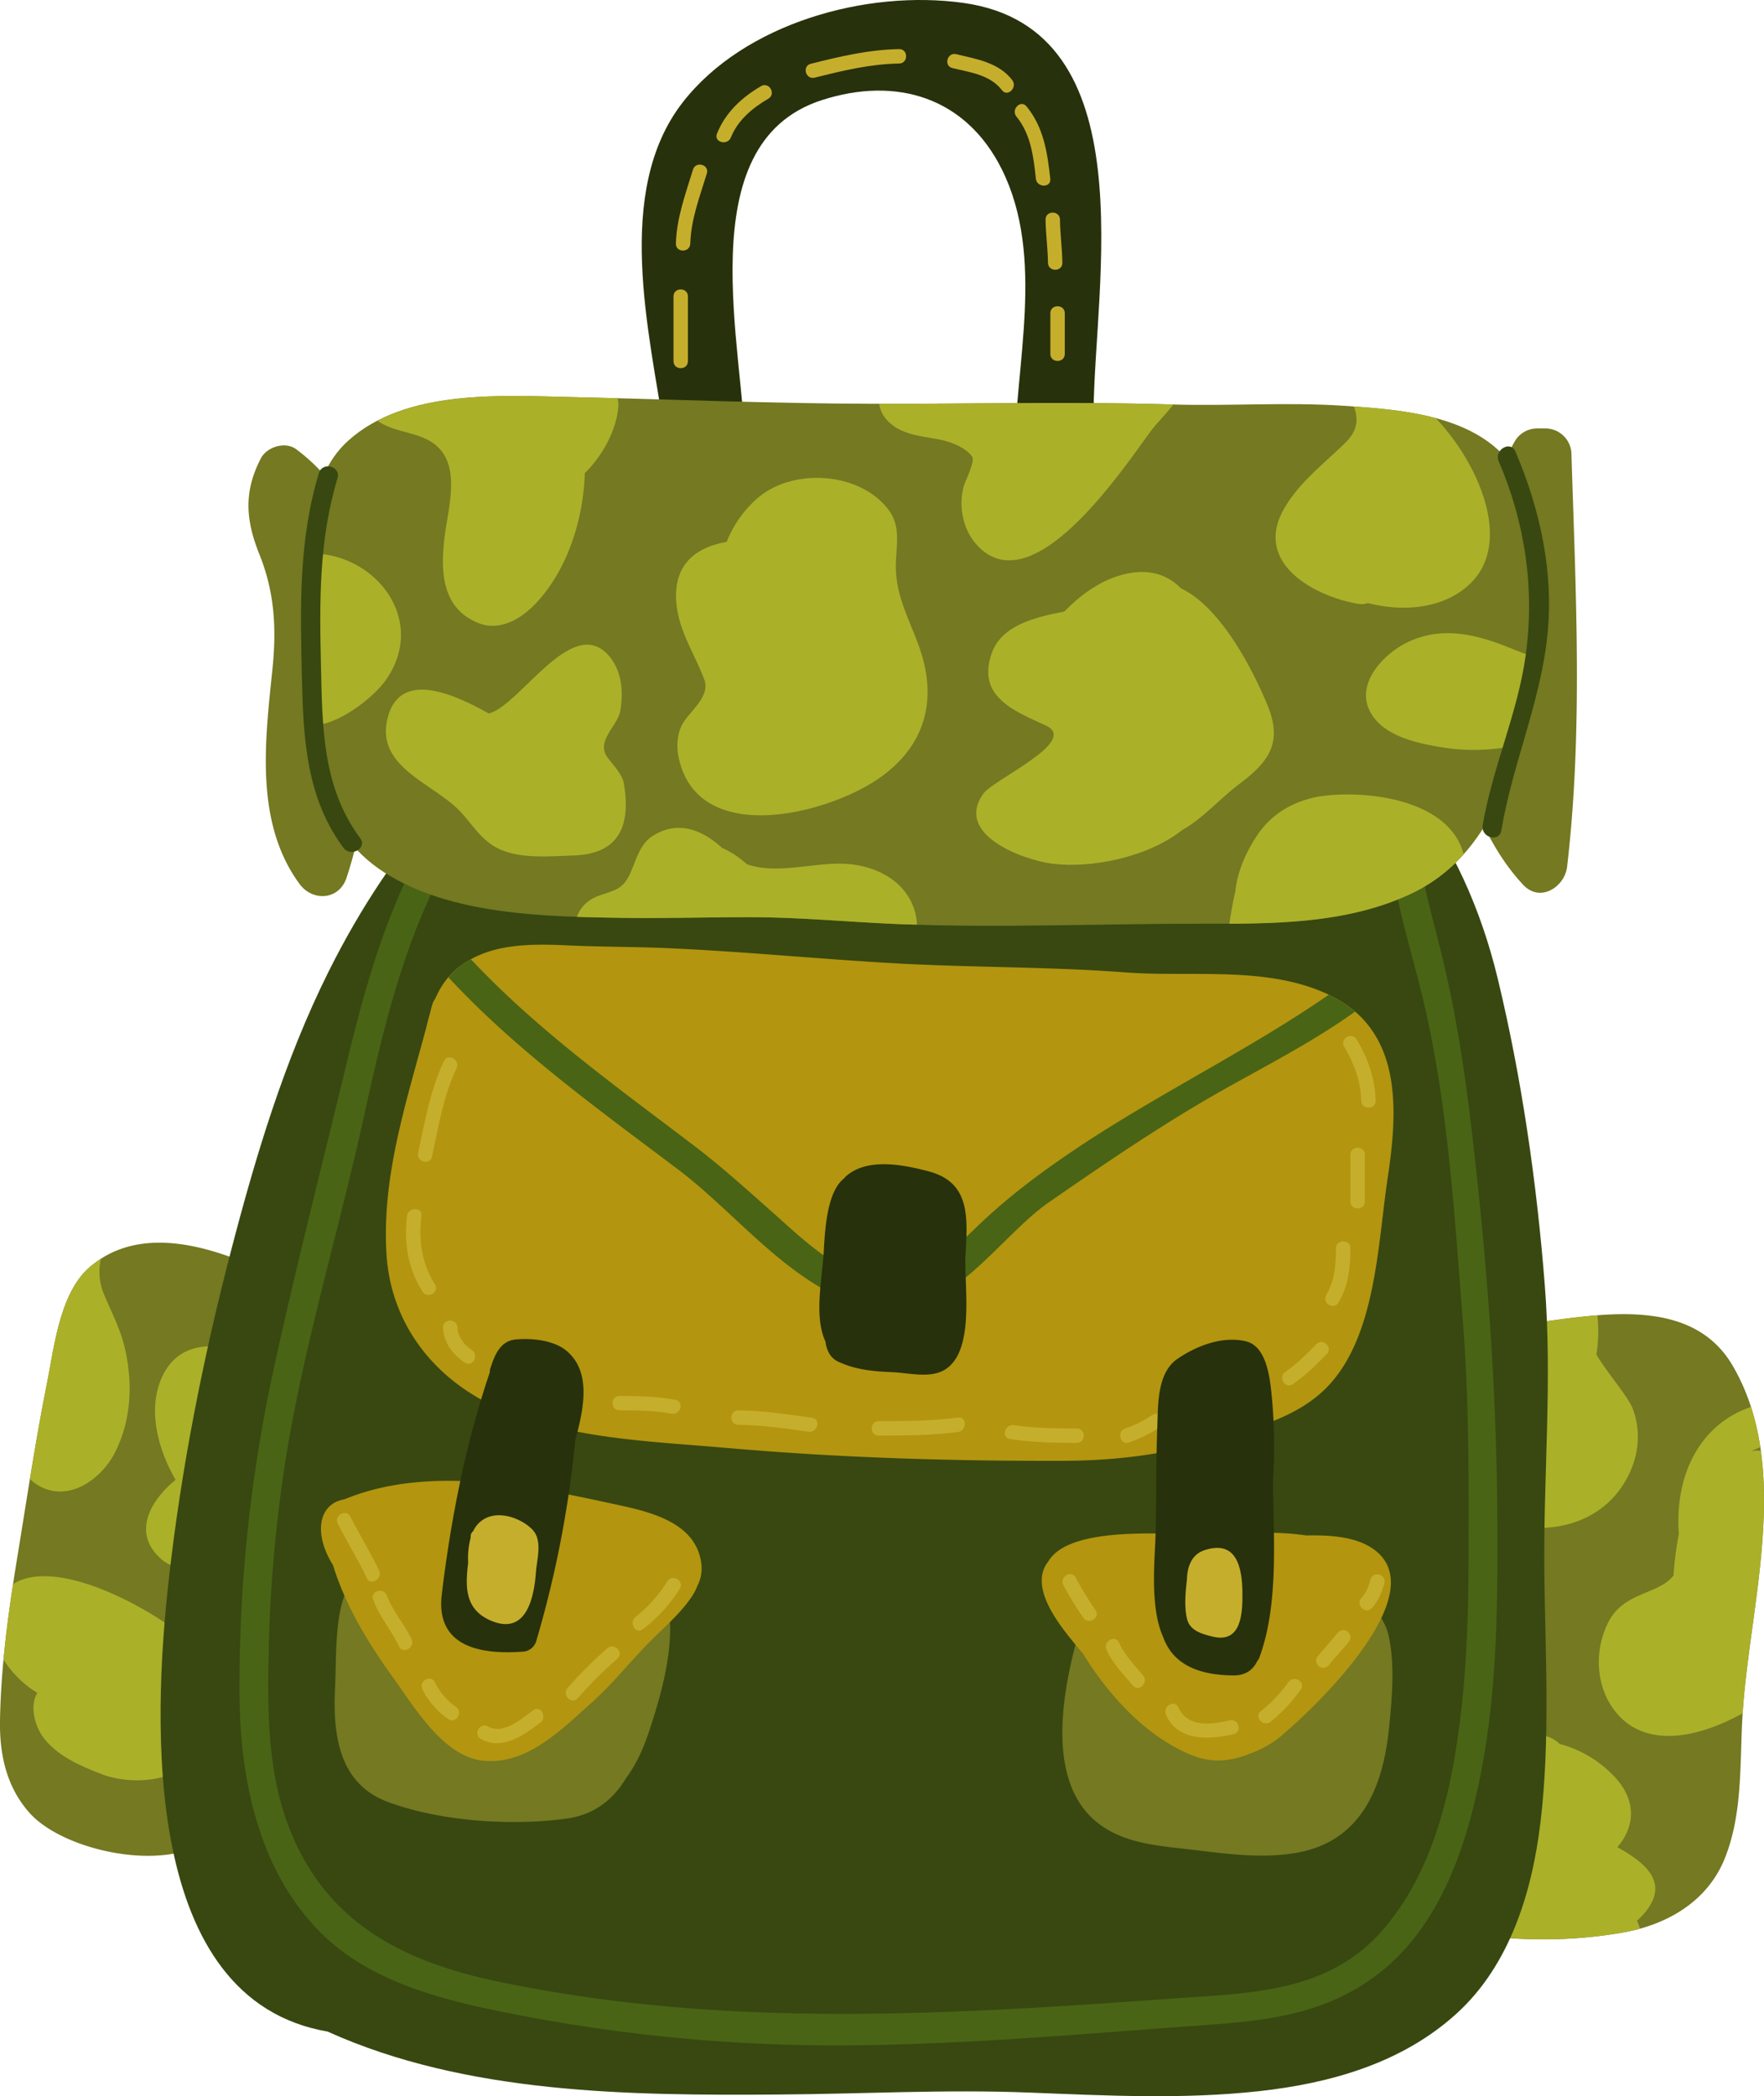 <svg xmlns="http://www.w3.org/2000/svg" width="909.04" height="1080" viewBox="0 0 909.04 1080"><g id="Layer_2" data-name="Layer 2"><g id="Hike07_52944577"><g id="Hike07_52944577-2" data-name="Hike07_52944577"><path d="M778.48 683.08c-10 1-13 12.32-8.86 18.45-15 53.08-17.58 108.27-18 163.23-.17 21.94-1.23 43.44-2.51 65.32-.83 14.19-1.22 30.08 4.13 43.63-5.65-1.46-9.89-3.63-10.43-6.92-2.29-14.14-23.75-8.12-21.46 5.92 2.88 17.74 25 21.92 39.7 24.09a240 240 0 0 0 74.19-.89c23.28-3.84 44.54-15.83 53.61-38.45s7.72-47.56 9-71.54c3-57.46 26.32-128.48-4.87-182.12C869.84 664 814.9 679.5 778.48 683.08z" fill="#747922"/><path d="M822.68 698a79.2 79.2.0 0 0 .52-20.29c-9.53.73-19 2.08-28 3.31a31 31 0 0 0 1.32 11.3 11.33 11.33.0 0 0-13.73 4.65 41.05 41.05.0 0 0-6 14.33c-6.14 10.53-4.8 31.56-1.5 40 2.46 6.28 6.15 10.15 10.34 12a37.66 37.66.0 0 1-17.3-7.25c-3.53-2.71-7-2.71-9.85-1.18q-1.41 9.67-2.46 19.4a11.6 11.6.0 0 0 1.08 1c22.56 17.35 59.41 16.64 77.33-7.39 9.09-12.19 12.39-27.59 7-42C839.18 719.86 829.12 708.47 822.68 698z" fill="#abb029"/><path d="M902.42 747.84a28.88 28.88.0 0 1 4.72-2.1 131 131 0 0 0-4.8-20.82c-25.3 8.42-39.51 33.79-37.19 65.57a162.46 162.46.0 0 0-2.72 21.21c-7.48 9.87-25.19 8.36-33.28 23.5-8.4 15.73-6.91 36.94 6.11 49.79 16.18 16 42.42 9.14 62.78-2.25 2.73-42.18 15.43-91.21 9.37-135.22A11.33 11.33.0 0 0 902.42 747.84z" fill="#abb029"/><path d="M833.48 951.74c8.31-9.62 10.34-22.51-.11-34.77a59.47 59.47.0 0 0-29.68-18.44c-5.7-5.59-13.34-5.44-20.41-2.2a61.44 61.44.0 0 0-10.55 1.46c-8 1.86-9.47 9.74-6.59 15.5a24.92 24.92.0 0 0-1.07 2.68c-4.64 14.12-.59 30.44 7.6 44v0a51 51 0 0 0 1 9c-7.24 4.43-11.81 12.43-9.05 23.8a25 25 0 0 0 1.73 4.7 241.21 241.21.0 0 0 68.87-1.57 93.49 93.49.0 0 0 9.91-2.2 32.51 32.51.0 0 0-1.21-3.32c-.09-.2-.19-.47-.31-.78a38.72 38.72.0 0 0 4.33-4.46C860.6 969.51 847.15 959.38 833.48 951.74z" fill="#abb029"/><path d="M142.1 657.69c-28.78-14.05-68.47-28.55-96-4.71-15.4 13.33-18.28 41.77-22 60.28-5.87 29.46-10.31 59.32-15.17 89C4.38 830.12.49 858.18.0 886.48-.28 904 3.32 920.66 15.16 934c18.86 21.26 78.76 33 98.57 8.37 6.24-7.76.42-17.83-6.71-19.34 1.29-1.73 2.55-3.47 3.82-5.18 3.94-5.35 1.9-10.56-2.22-13.53 2.53-10.9 2.09-23.14 1.22-33.34 6.24-36.49 12.92-72.88 14.58-110a9.73 9.73.0 0 0-5-9.14 227.29 227.29.0 0 1 18.29-46.47c6-11.33-8.69-21.48-16.7-14.42.0-.26.11-.53.16-.8a65.17 65.17.0 0 1 9.47-13.35l.19.09C143.71 683.19 155 664 142.1 657.69z" fill="#747922"/><path d="M53.8 667.39A30.21 30.21.0 0 1 52 648.57 49.37 49.37.0 0 0 46.1 653c-15.4 13.33-18.28 41.77-22 60.28-3.22 16.18-6 32.48-8.67 48.81.69.58 1.32 1.2 2.06 1.75 15.78 11.77 34.3-.82 41.65-15.25 8.63-16.93 9.39-36 5.17-54.1C62.14 685 57.53 676.28 53.8 667.39z" fill="#abb029"/><path d="M133.75 700.37c-19.59-9.68-43.51-11.56-51.74 12.91-5.29 15.72-.06 34.43 8.47 49.2-12.14 9.87-21.94 25.71-9.3 39 18.34 19.27 37.24-14.21 42.49-28.19.3-4.08.56-8.17.75-12.26a9.73 9.73.0 0 0-5-9.14q3.15-11.42 7.4-22.44a85 85 0 0 0-1.8-8.91 10.57 10.57.0 0 0 5.54-.12c2.21-5.09 4.55-10.11 7.15-15 .19-.35.3-.7.45-1A10.28 10.28.0 0 0 133.75 700.37z" fill="#abb029"/><path d="M98.29 869c6.16-2.85 10.21-11.64 4.31-18.44C88.93 834.78 31.31 800.31 6.75 816.2c-2 12.93-3.71 25.9-4.93 38.92a53.77 53.77.0 0 0 17.4 17.12c-4 6.65-1.28 16.81 2.72 22.41 7.21 10.07 19.74 15.36 30.92 19.63 13.67 5.22 38.48 4.57 46.57-9.59.9.0 1.8.11 2.72.12a10.46 10.46.0 0 0 6.85-2.47A97.15 97.15.0 0 0 110.4 880C107.78 875.21 103.58 871.66 98.29 869z" fill="#abb029"/><path d="M496.68 1.53c-50-7.07-113.1 10.4-144.83 51.17-35.72 45.88-17.12 118.82-9.32 171 1.57 10.58 13.94 9.88 19.22 3 .09 2.6.15 5.16.17 7.65.13 14.35 22.39 14.36 22.27.0-.47-53.38-30.1-160.27 39.23-182.73 38.76-12.56 74.53-1.31 92.91 35.74 22.39 45.14 6.8 100.5 6.4 148.23-.12 14.36 22.14 14.35 22.26.0.0-5 .2-10 .42-14.94 6.42 4.66 18.08 1.82 18.14-8.57C564 147 591.22 14.92 496.68 1.53z" fill="#27310b"/><path d="M796.07 662.07c-4.13-52.71-11.89-106.67-24.3-158.08-8.42-34.88-23.31-69.11-45.8-97.26-43.7-54.7-110.31-79-177.88-88.05-78.13-10.4-158.84-7.05-231.09 27-66.73 31.42-115.3 90-147.67 154.92C146.6 546.17 131.8 595.48 119 644.66c-14.44 55.52-25.63 112-32 169C78.5 889 73.29 1030.31 168.77 1046.73c71.55 32.29 155.81 33 232.69 32.45 42.94-.3 86-2.7 129-1 39.55 1.53 79 3.61 118.48-.74 36.87-4.07 73.63-14.5 101.6-39.9 27.57-25 39-62.73 43.3-98.55 5.11-42.7 2.5-85.68 2-128.55C795.29 760.74 8e2 711.83 796.07 662.07z" fill="#384810"/><path d="M684.77 512.5c-31.91-15.08-70.47-8.89-104.59-11.47-39.52-3-79.24-2.47-118.81-4.69-39.11-2.19-78.11-6.09-117.25-7.81-17-.74-34-.64-51-1.41-14.92-.66-31.65-1.13-45.68 4.81-12.38 5.24-19 13.06-23.1 22.53a11.27 11.27.0 0 0-1.81 3.92c-.36 1.42-.73 2.84-1.1 4.26-.61 2.11-1.18 4.26-1.69 6.48-10.24 38.4-23.1 76.94-20.57 117.12 2.4 38.13 27.22 67.33 62 81.11 36.22 14.32 75.63 15.36 114 18.74 57.36 5 114.1 6.72 171.69 6.59 26.24-.06 50.5-2.76 75.78-10 21-6 45-11.6 60.82-27.56 25.75-26 26.51-74.32 31.66-108.26C720.58 570.85 722.55 530.35 684.77 512.5z" fill="#b3950f"/><path d="M324.62 802.15c-27.93-11.25-63-12.37-92.87-12.6-15.57-.11-31.95 3.15-43.1 14.72a33.42 33.42.0 0 0-3.47 4.33c-13.55 14.84-11.52 40.48-12.52 61-1.17 24.05 1.86 49.44 27.25 58.85 27.14 10.05 63.62 12.45 92 8.57 14.64-2 24.39-10.16 30.8-21 5.26-7 8.92-15.36 11.66-23.6C342.94 866.7 358.16 815.65 324.62 802.15z" fill="#747922"/><path d="M320.24 775.79c-44.77-9.8-98.68-21.46-142.73-3.29-13.45 2.28-16.1 17.63-5.92 33.89 6.48 21 18 40 30.93 57.89 10.91 15.16 25.88 40.71 46.38 42.89 22.59 2.39 40.36-16 55.91-29.82 10.43-9.27 19.24-20.39 29-30.38 7.77-8 16.2-14.83 22.53-24.09a26.74 26.74.0 0 0 3-5.69 19.71 19.71.0 0 0 2.19-10.45C359.68 785.75 337.85 779.64 320.24 775.79z" fill="#b3950f"/><path d="M679.34 813c-19.68-6.72-42-9-62.67-10.67-15.95-1.32-32 .94-44 10.89a16 16 0 0 0-11.6 11.07c-10.37 31.8-28 93.84 7.79 117.23 13.37 8.74 30 9.68 45.42 11.52 17.82 2.13 36 4.72 53.88 1.59 33.07-5.78 44.45-33.37 47.59-63.75 1.56-15.17 3.19-32.9-.11-47.93C712 826.23 693.79 818 679.34 813z" fill="#747922"/><path d="M706.77 797.48c-8.8-5.69-21.19-6.62-33.62-6.35-12.56-1.91-25.59-1.45-38.47-1.36q-6.85.0-13.69.2c-5.58.06-11 .14-16.3.18-13.74.12-54.64-2.25-64.41 14.27-10.51 13.08 5.7 32.9 13.6 42.54l4.34 5.29c14.1 22.87 33.81 43.42 56.67 52.39 9.73 3.82 19.62 2.88 29.15-1.06a51.67 51.67.0 0 0 17-9.85C678.84 878.69 740.65 819.36 706.77 797.48z" fill="#b3950f"/><path d="M551.14 594.17c-16.64 11.34-31.56 22.59-46.15 36.4-14.78 14-32.12 33.33-54.41 28.67-20-4.17-37.61-21.4-52.28-34.43-13.53-12-26.71-23.95-41.14-34.9-39.75-30.19-80.31-59.24-114.48-95.66a40.49 40.49.0 0 0-11.6 9.31c35.21 37.9 77.38 68.06 118.59 99.17 31.62 23.86 60.33 63.16 100.89 71.65 37 7.73 63.79-36.8 90-54.94 25.44-17.6 51-35.09 77.62-50.87s54.41-29 79.63-47c.17-.12.3-.26.46-.39a59.37 59.37.0 0 0-13.48-8.66C641.93 542.12 594.33 564.74 551.14 594.17z" fill="#496415"/><path d="M758.19 580.63c-3.7-31.21-8.28-60.94-15.91-91.44-7.2-28.83-17.16-61-10.76-90.81 2-9.33-12.31-13.3-14.32-3.94C708.73 433.91 723.93 476 733.12 514c13 53.8 16.38 111.74 20.74 166.83C757.1 721.76 756.93 763 756.8 804c-.12 34.66-1.52 69.47-7.58 103.66-5.58 31.43-15.92 63.45-37.49 87.68-28.1 31.55-68.08 31.56-107.15 34.37-117.29 8.45-231.81 15.52-347.84-8.71-50.55-10.56-90.31-31.38-108.8-82.13-9.92-27.25-10.11-57.4-9.5-86a735.09 735.09.0 0 1 8.78-101c9.6-59.87 27.5-118 40.45-177.11C198.79 524 211.4 471 240.92 427.37c5.38-7.95-7.48-15.37-12.82-7.5-26 38.41-38.92 84.07-49.66 128.69-12.55 52.15-25.93 104.27-37.37 156.67a767.13 767.13.0 0 0-17.65 167.2c.19 44.17 9.79 91.69 42.3 123.79 27.84 27.49 69.73 36 106.69 43a861.12 861.12.0 0 0 167 14.6c59.93-.5 119.71-6 179.45-10.25 34.67-2.45 65.44-5.62 93.36-28.14 30.83-24.88 44.22-66.35 51.31-103.79 8.16-43 8.34-87.23 8.07-130.82C771.18 713.52 766.11 647.45 758.19 580.63z" fill="#496415"/><path d="M183.8 269.43c-8-14.84-17.38-27.79-31.22-38-5.62-4.16-15.09-1.17-18.16 4.76-8.9 17.16-7.84 31.76-.77 49.35 7.89 19.6 8.88 38.3 6.76 59.11-3.74 36.61-9.35 79 13.92 110.76 6.78 9.26 20.45 8.4 24.27-3.17C197 396.35 190.45 336 187.93 278.3A12.76 12.76.0 0 0 183.8 269.43z" fill="#747922"/><path d="M796.53 220.75H792.1a13.3 13.3.0 0 0-11.46 6.58c-24.2 42.93-17.09 92.6-17.71 140.34-8.74-1.17-18.41 5.38-14.62 15.95 9.29 25.92 17.47 51.71 36.62 72.26 8.69 9.33 21.43 1.22 22.66-9.39C815.81 375.79 812 305 809.81 234A13.45 13.45.0 0 0 796.53 220.75z" fill="#747922"/><path d="M771.41 231.24c-20.56-18.24-53.23-20.46-79.21-22.18-29.38-1.95-58.78.24-88.17-.66-51.16-1.56-102.46-.25-153.64-.35-51.54-.1-102.9-2.27-154.42-3.42-37.29-.83-86.85-4.35-116.59 22.48-22.65 20.44-20.76 58.36-20.55 85.91.07 9.47.34 19 1 28.37-4 41.85 3.45 85.92 38.19 108.11 34.25 21.88 82.14 22.76 121.43 23.39 22.47.36 44.94-.36 67.4-.32 25.91.0 51.71 2.61 77.6 3.61 51.72 2 103.36-.3 155.09-.25 36.2.0 74.23.26 107.68-15.51C783.72 433.8 790.92 353.85 791.77 299 792.14 275.35 790.28 248 771.41 231.24z" fill="#747922"/><path d="M313.08 390.29c-6.22-8.46 5.2-16.27 6.55-23.87 1.64-9.27 1-19.88-5.07-27.59-18.89-24.05-46.06 24.38-62.65 28.79-21.87-12.3-46.52-21.14-52.28 2.73-6 24.92 23.72 33.34 37.25 47.44 6.29 6.57 10.55 14.35 18.76 18.83 11.45 6.25 27.44 4.55 39.89 4.16 23.66-.74 29.6-15.5 26-37C320.69 398.84 315.92 394.15 313.08 390.29z" fill="#abb029"/><path d="M608.54 303.1c-6-6.14-14.25-9.6-25.2-8-13.17 1.89-25 9.85-34.89 20-15.86 3-32.33 7.33-37.35 21.37-8 22.38 11.51 29.86 27.83 37.34 17.54 8.05-27 27.78-32.19 35.11-15.13 21.18 20.59 34.16 35.37 36.07 20.1 2.59 49.39-3.22 67.21-17.39 10.36-5.68 19.43-16.25 29.43-23.73 15.12-11.31 22.4-21.25 14.44-40.51C646.06 346.08 629.64 313.12 608.54 303.1z" fill="#abb029"/><path d="M296 204.63c-31.53-.7-71.79-3.25-101.46 12.17 10.49 7.47 25.42 5 33.55 16.38 7.62 10.67 3.33 27.75 1.57 39.56-2.73 18.43-3.57 40.31 17.07 48.35 11.1 4.32 22.1-2.43 29.51-10.33 16.12-17.18 24.36-42.81 25.14-67 9.66-9.52 16.42-22.74 17.23-34.19a15.67 15.67.0 0 0-.32-4.36Q307.12 204.89 296 204.63z" fill="#abb029"/><path d="M433.76 445c-15.89-.28-33.95 5.51-48.85.28a59.54 59.54.0 0 0-6.18-4.8 47.35 47.35.0 0 0-6.72-3.67c-10.31-9.42-22.85-14.33-35.83-6-5.38 3.42-7.71 10-9.92 15.6-4.27 10.89-6.7 11.45-16.9 14.84-6.51 2.15-10.3 6.19-12.06 11.16 7.59.25 15 .38 22.18.5 22.47.36 44.94-.36 67.4-.32 25.91.0 51.71 2.61 77.6 3.61 2.66.1 5.33.15 8 .23a25.53 25.53.0 0 0-1.29-7.73C466 452.55 449.3 445.3 433.76 445z" fill="#abb029"/><path d="M158.93 285.19c-.39 9.72-.16 19.27-.1 27.83.07 9.47.34 19 1 28.37a195.15 195.15.0 0 0-.54 32.32c14 1.11 33.13-14.32 39.38-23.1C220.89 319.41 193 284.09 158.93 285.19z" fill="#abb029"/><path d="M453.06 208.05a15.7 15.7.0 0 0 4.06 8.45c6.73 7.31 16.8 8.07 26 9.77 6.16 1.13 13.83 3.74 17.79 8.89 1.82 2.37-3.54 12.73-4.26 15.35-2.78 9.93-.53 22 6.32 29.79 28.69 32.72 76.13-39.37 89.94-58 2.82-3.79 7.6-8.63 11.81-13.88H604C553.75 206.87 503.35 208.09 453.06 208.05z" fill="#abb029"/><path d="M697.67 209.43c2.34 6.17 2.17 12.17-4.16 18.45C682.49 238.8 670 248 662 261.61c-16.57 28.05 14.63 45.47 37.82 49.52a10.24 10.24.0 0 0 5.16-.39c19 4.88 40 2.62 53.07-10.43 21.9-21.87 2.92-62.92-18.22-84.89C726 211.72 711.17 210.36 697.67 209.43z" fill="#abb029"/><path d="M725.3 330.93c-12 5.75-26.46 20.78-19.61 35 6.18 12.9 23.34 16.74 36.08 18.92a103.15 103.15.0 0 0 40.37-1 285 285 0 0 0 7.66-45.65c-5.24-1.66-10.6-4-15.79-6C757.65 326.1 741.59 323.12 725.3 330.93z" fill="#abb029"/><path d="M683.65 409.88a52.88 52.88.0 0 0-19.16 5.59 44.47 44.47.0 0 0-16 14c-5.76 8.36-10.83 19-11.85 29.63-1.28 5.5-2.27 11.17-3.13 16.86 31.9-.16 64.57-1.74 93.76-15.5a84.29 84.29.0 0 0 27-20.23C747.41 413.23 708 407.28 683.65 409.88z" fill="#abb029"/><path d="M165.41 343.3c-.76-33-1.16-64.94 8.52-96.88 1.87-6.17-7.75-8.78-9.6-2.65-10.46 34.5-9.58 69.16-8.76 104.82.71 31.24 2.09 62.24 21.43 88.24 3.79 5.09 12.44.13 8.6-5C166.15 405.66 166.11 374.52 165.41 343.3z" fill="#384810"/><path d="M772.32 237.65C786 269.43 791 303.52 786.2 337.83c-4.15 29.85-17.14 57.68-22.13 87.41-1.05 6.28 8.54 9 9.6 2.65 5.74-34.17 20.14-65.93 23.75-100.58 3.37-32.35-3.78-65.08-16.5-94.69C778.39 226.74 769.81 231.82 772.32 237.65z" fill="#384810"/><path d="M347.08 152.72v33.39c0 4.79 7.42 4.79 7.42.0V152.72C354.5 147.93 347.08 147.93 347.08 152.72z" fill="#c6ae2d"/><path d="M357.11 87.41c-3.84 12.54-8.43 24.84-8.8 38.09-.13 4.79 7.29 4.78 7.42.0.35-12.54 4.9-24.26 8.53-36.12C365.67 84.79 358.5 82.85 357.11 87.41z" fill="#c6ae2d"/><path d="M392.21 44.37c-9.95 5.81-18.39 13.63-22.73 24.48-1.79 4.45 5.39 6.36 7.15 2 3.58-8.94 11.21-15.3 19.33-20C400.08 48.37 396.35 42 392.21 44.37z" fill="#c6ae2d"/><path d="M463.35 25.31c-15.59.25-30.46 3.77-45.52 7.55-4.64 1.17-2.67 8.32 2 7.16 14.41-3.62 28.6-7.05 43.54-7.29C468.13 32.65 468.14 25.23 463.35 25.31z" fill="#c6ae2d"/><path d="M492.79 27.92c-4.65-1.13-6.62 6-2 7.15 9.24 2.25 19.37 3.4 25.57 11.42 2.93 3.78 8.14-1.52 5.25-5.25C514.62 32.17 503.27 30.46 492.79 27.92z" fill="#c6ae2d"/><path d="M523.82 60.09c7.43 9.09 8.8 20.75 10 32 .52 4.71 7.95 4.76 7.42.0-1.48-13.45-3.39-26.46-12.22-37.25C526 51.14 520.81 56.42 523.82 60.09z" fill="#c6ae2d"/><path d="M538.81 113.13c.09 7.44 1.15 14.83 1.24 22.27.06 4.78 7.48 4.79 7.42.0-.09-7.44-1.15-14.83-1.24-22.27C546.18 108.35 538.75 108.35 538.81 113.13z" fill="#c6ae2d"/><path d="M541.28 161.38v21c0 4.79 7.43 4.79 7.43.0v-21C548.71 156.59 541.28 156.59 541.28 161.38z" fill="#c6ae2d"/><path d="M228.83 546.68c-7.15 15-9.85 31.13-13.36 47.28-1 4.66 6.14 6.65 7.15 2 3.36-15.46 5.77-31.1 12.62-45.5C237.28 546.13 230.89 542.36 228.83 546.68z" fill="#c6ae2d"/><path d="M217.19 626.49c.59-4.74-6.84-4.69-7.42.0-1.72 13.8.46 27.11 7.93 39 2.54 4 9 .31 6.41-3.75C217.28 650.87 215.62 639.06 217.19 626.49z" fill="#c6ae2d"/><path d="M243.19 695.65c-3.9-2.71-7.28-6.71-7.44-11.64-.16-4.78-7.58-4.79-7.43.0.26 7.71 5 13.78 11.12 18C243.38 704.79 247.09 698.36 243.19 695.65z" fill="#c6ae2d"/><path d="M348.06 721.25c-9.54-1.77-19.13-2-28.82-2-4.78.0-4.78 7.42.0 7.42 9 0 18 .08 26.85 1.72C350.77 729.27 352.77 722.12 348.06 721.25z" fill="#c6ae2d"/><path d="M418.57 730.53c-12.67-1.83-25.27-3.72-38.09-3.85-4.79.0-4.79 7.38.0 7.42 12.16.13 24.1 1.85 36.12 3.58C421.28 738.36 423.29 731.21 418.57 730.53z" fill="#c6ae2d"/><path d="M493.66 730.39c-13.54 1.79-27.18 1.86-40.82 1.86-4.79.0-4.79 7.42.0 7.42 13.64.0 27.28-.07 40.82-1.85C498.34 737.2 498.39 729.77 493.66 730.39z" fill="#c6ae2d"/><path d="M554.89 736c-10.84.0-21.67-.07-32.41-1.72-4.68-.73-6.69 6.43-2 7.15 11.41 1.76 22.85 2 34.38 2C559.68 743.38 559.68 736 554.89 736z" fill="#c6ae2d"/><path d="M593.84 729.05a60.58 60.58.0 0 1-14 7c-4.5 1.53-2.57 8.71 2 7.16a68.13 68.13.0 0 0 15.74-7.8C601.56 732.83 597.85 726.4 593.84 729.05z" fill="#c6ae2d"/><path d="M678.44 692.52c-5 5-10.05 10.22-16 14.26-3.92 2.68-.21 9.12 3.75 6.41 6.44-4.41 12-9.93 17.45-15.43C687.08 694.38 681.83 689.13 678.44 692.52z" fill="#c6ae2d"/><path d="M692.71 539.3c5.11 8.71 8.55 17.6 8.76 27.81.1 4.78 7.53 4.79 7.43.0-.24-11.49-4-21.73-9.79-31.56C696.69 531.42 690.28 535.16 692.71 539.3z" fill="#c6ae2d"/><path d="M695.91 594.94v24.12c0 4.79 7.42 4.79 7.42.0V594.94C703.33 590.16 695.91 590.16 695.91 594.94z" fill="#c6ae2d"/><path d="M688.49 643.19c0 8.71-.66 16.38-5.06 24.1-2.38 4.16 4 7.9 6.4 3.75 5.06-8.86 6.07-17.82 6.08-27.85C695.91 638.4 688.49 638.4 688.49 643.19z" fill="#c6ae2d"/><path d="M180.5 781.4c-2.17-4.26-8.57-.51-6.4 3.75 4.77 9.38 10.4 18.28 14.84 27.83 2 4.34 8.41.57 6.41-3.75C190.9 799.68 185.28 790.78 180.5 781.4z" fill="#c6ae2d"/><path d="M199.43 822.18c-1.61-4.46-8.79-2.54-7.15 2 3.16 8.76 9.44 15.71 13.36 24.09 2 4.33 8.42.56 6.41-3.75C208.42 836.74 202.36 830.26 199.43 822.18z" fill="#c6ae2d"/><path d="M234.84 879.34a32.93 32.93.0 0 1-10.73-12.59c-2.18-4.26-8.59-.5-6.41 3.75a40.59 40.59.0 0 0 13.39 15.25C235.05 888.46 238.76 882 234.84 879.34z" fill="#c6ae2d"/><path d="M274.69 881.2c-5.92 4.43-15.4 12.81-23.15 8.35-4.16-2.4-7.9 4-3.75 6.4 10.82 6.23 22.07-1.92 30.65-8.35C282.22 884.77 278.53 878.32 274.69 881.2z" fill="#c6ae2d"/><path d="M312.91 849.3a227.25 227.25.0 0 0-20.41 20.41c-3.15 3.58 2.08 8.85 5.25 5.25a228.57 228.57.0 0 1 20.41-20.41C321.76 851.38 316.49 846.16 312.91 849.3z" fill="#c6ae2d"/><path d="M343.87 814.8A69.34 69.34.0 0 1 327.58 833c-3.75 2.87-.06 9.32 3.74 6.41a79.36 79.36.0 0 0 19-20.81C352.85 814.49 346.43 810.77 343.87 814.8z" fill="#c6ae2d"/><path d="M554.38 812.94c-2.17-4.26-8.57-.5-6.4 3.75a167.39 167.39.0 0 0 10.2 16.7c2.64 4 9.07.25 6.41-3.75A169.37 169.37.0 0 1 554.38 812.94z" fill="#c6ae2d"/><path d="M576.65 846.34c-2-4.35-8.37-.57-6.41 3.75 3.18 7 8.67 12.56 13.57 18.38 3.08 3.67 8.31-1.61 5.25-5.25C584.54 857.85 579.59 852.81 576.65 846.34z" fill="#c6ae2d"/><path d="M633.69 886.39c-9.29 2.22-21.81 3.86-26.42-6.65-1.92-4.37-8.31-.59-6.41 3.75 6 13.78 22.39 13 34.8 10C640.32 892.43 638.34 885.27 633.69 886.39z" fill="#c6ae2d"/><path d="M663.94 866.75a76.67 76.67.0 0 1-14.26 15c-3.67 3.08 1.61 8.31 5.25 5.24a83.33 83.33.0 0 0 15.42-16.52C673.06 866.54 666.63 862.83 663.94 866.75z" fill="#c6ae2d"/><path d="M694.07 840.37c-1.91-1.12-3.85-.27-5.08 1.33-3.2 4.19-7 7.88-10.2 12.07-1.23 1.61-.25 4.14 1.33 5.07 1.91 1.12 3.85.27 5.08-1.33 3.2-4.18 7-7.87 10.2-12.06C696.63 843.84 695.65 841.3 694.07 840.37z" fill="#c6ae2d"/><path d="M706.25 813.83c-.89 3.4-2.15 6.91-4.62 9.5-3.29 3.47 2 8.72 5.25 5.25s5.31-8.12 6.52-12.78S707.45 809.2 706.25 813.83z" fill="#c6ae2d"/><path d="M638.39 693.28c-11.79 1.52-21.46 5.07-27.79 11.26a5.85 5.85.0 0 0-5.35 5.33c-.17 1.06-.3 2.13-.45 3.2-2 4.72-2.71 10.36-2 17.06-3.41 39 .34 78.08 2.17 117.16.15 3.2 2.14 6.41 5.45 7.16 9.45 2.12 18.46 3.56 28.06 1.85 2.57-.45 4.44-2.87 5.19-5.18 15.38-47.08 12.63-104.59 1.86-152.39C644.89 695.83 641.5 692.88 638.39 693.28z" fill="#27310b"/><path d="M478.6 603.54c-13-3.44-31.43-7.15-42.44 2.35a8.48 8.48.0 0 0-1.11 1.21c-9.83 7.5-10 30.7-10.71 40.09-1 13.46-4.68 31.53 1 43.93.67 4.67 2.52 8.56 6.63 10.47 9.09 4.23 18.07 5 28 5.42 8.18.32 19.12 3.29 26.7-1.15 16.15-9.46 10-44 10.88-59.08C498.64 627.34 500.14 609.24 478.6 603.54z" fill="#27310b"/><path d="M291.56 695.69c-6.59-5.27-18-6.35-26-5.52s-10.84 8.5-12.94 15.12a3.57 3.57.0 0 0-.15 1.62c-12.46 36.55-20.25 76.47-24.81 114.61-3.22 26.92 19.84 31.08 41.53 29.48a7.6 7.6.0 0 0 7.15-5.45 553.34 553.34.0 0 0 20.13-103.64C300.94 725.65 304.92 706.38 291.56 695.69zm-11.07 3.23h0z" fill="#27310b"/><path d="M252.65 781.33a13.89 13.89.0 0 0-8.8 7.57 3.46 3.46.0 0 0-1.3 2.72c0 .22.0.44.0.65a40.82 40.82.0 0 0-1.29 12.89c-1.46 12.31-1.94 24.24 12.06 30 18 7.42 21.91-12.13 22.87-25.22.49-6.65 3.52-16.25-1.81-21.81C269.31 782.91 259.94 779.21 252.65 781.33z" fill="#c6ae2d"/><path d="M620.7 798.72c-6.83 2.26-8.93 8.71-9.1 15.76-.8 6.67-1.36 14.19.21 20s7.76 7.45 13 8.75C640 847 640.38 830.71 640.25 820.3 640.1 807.2 637 793.3 620.7 798.72z" fill="#c6ae2d"/><path d="M655.1 716.66c-.93-8-2.79-23.09-13-25.55-12-2.9-25.38 2.25-35.29 9-10.41 7.08-10 23.21-10.39 34.2-.73 18.72-.41 37.44-.91 56.16-.32 12.31-3.08 37.32 3.75 52.61 4.58 13.09 16.1 20 36.41 20.17 6.54.0 10.17-3.1 12.29-7.51a3.7 3.7.0 0 0 .91-1.41c10.3-27.5 7.35-62.31 7.11-91.84A264.37 264.37.0 0 0 655.1 716.66zm-5.89 38.69a3.5 3.5.0 0 0-.62 1.95c0 2.78.0 5.65.06 8.55.0.76-.07 1.52-.12 2.28a3.74 3.74.0 0 0-4.11 3.55c-.71 13.35-1.1 26.24-1.13 39.21-2.14 13.62-4.52 27.18-6.62 40.52a2.79 2.79.0 0 0 0 .58c-6.05 4.24-14.86 4.43-22 .56 1-1.61.92-3.76-1.31-4.75-4.05-1.81-6.63-5.74-8.29-10.68a3.08 3.08.0 0 0 1.38-.85l.24-.27a3.78 3.78.0 0 0 .15-4.7c.74.57.13.0.0-2.16.0-1.21.0-2.43.0-3.65V806a3.53 3.53.0 0 0-4.2-3.51c.09-2.1.16-4 .19-5.58.34-22.59.39-45.17 1.25-67.76.37-9.59 1-18.93 10.22-25.15 7.61-5.18 26.75-10.76 31.54 2.76C651 721.23 649.68 740.15 649.21 755.35z" fill="#27310b"/><path d="M461.65 291.41c.1-10.14 2.84-20-3.78-28.77C443.05 243 408.62 241 390.54 256.53a58.36 58.36.0 0 0-16.09 22.69c-15.14 2.63-27.11 10.91-26 30.09.86 15.22 9.29 27 14.46 40.74 3.16 8.39-6.4 15.62-10.48 21.77-3.37 5.07-4 12.23-2.81 18 9.52 47 76.62 29.84 103.43 11.15 19.78-13.8 28.42-33.11 23.67-56.86C473 325.61 461.46 311 461.65 291.41z" fill="#abb029"/></g></g></g></svg>